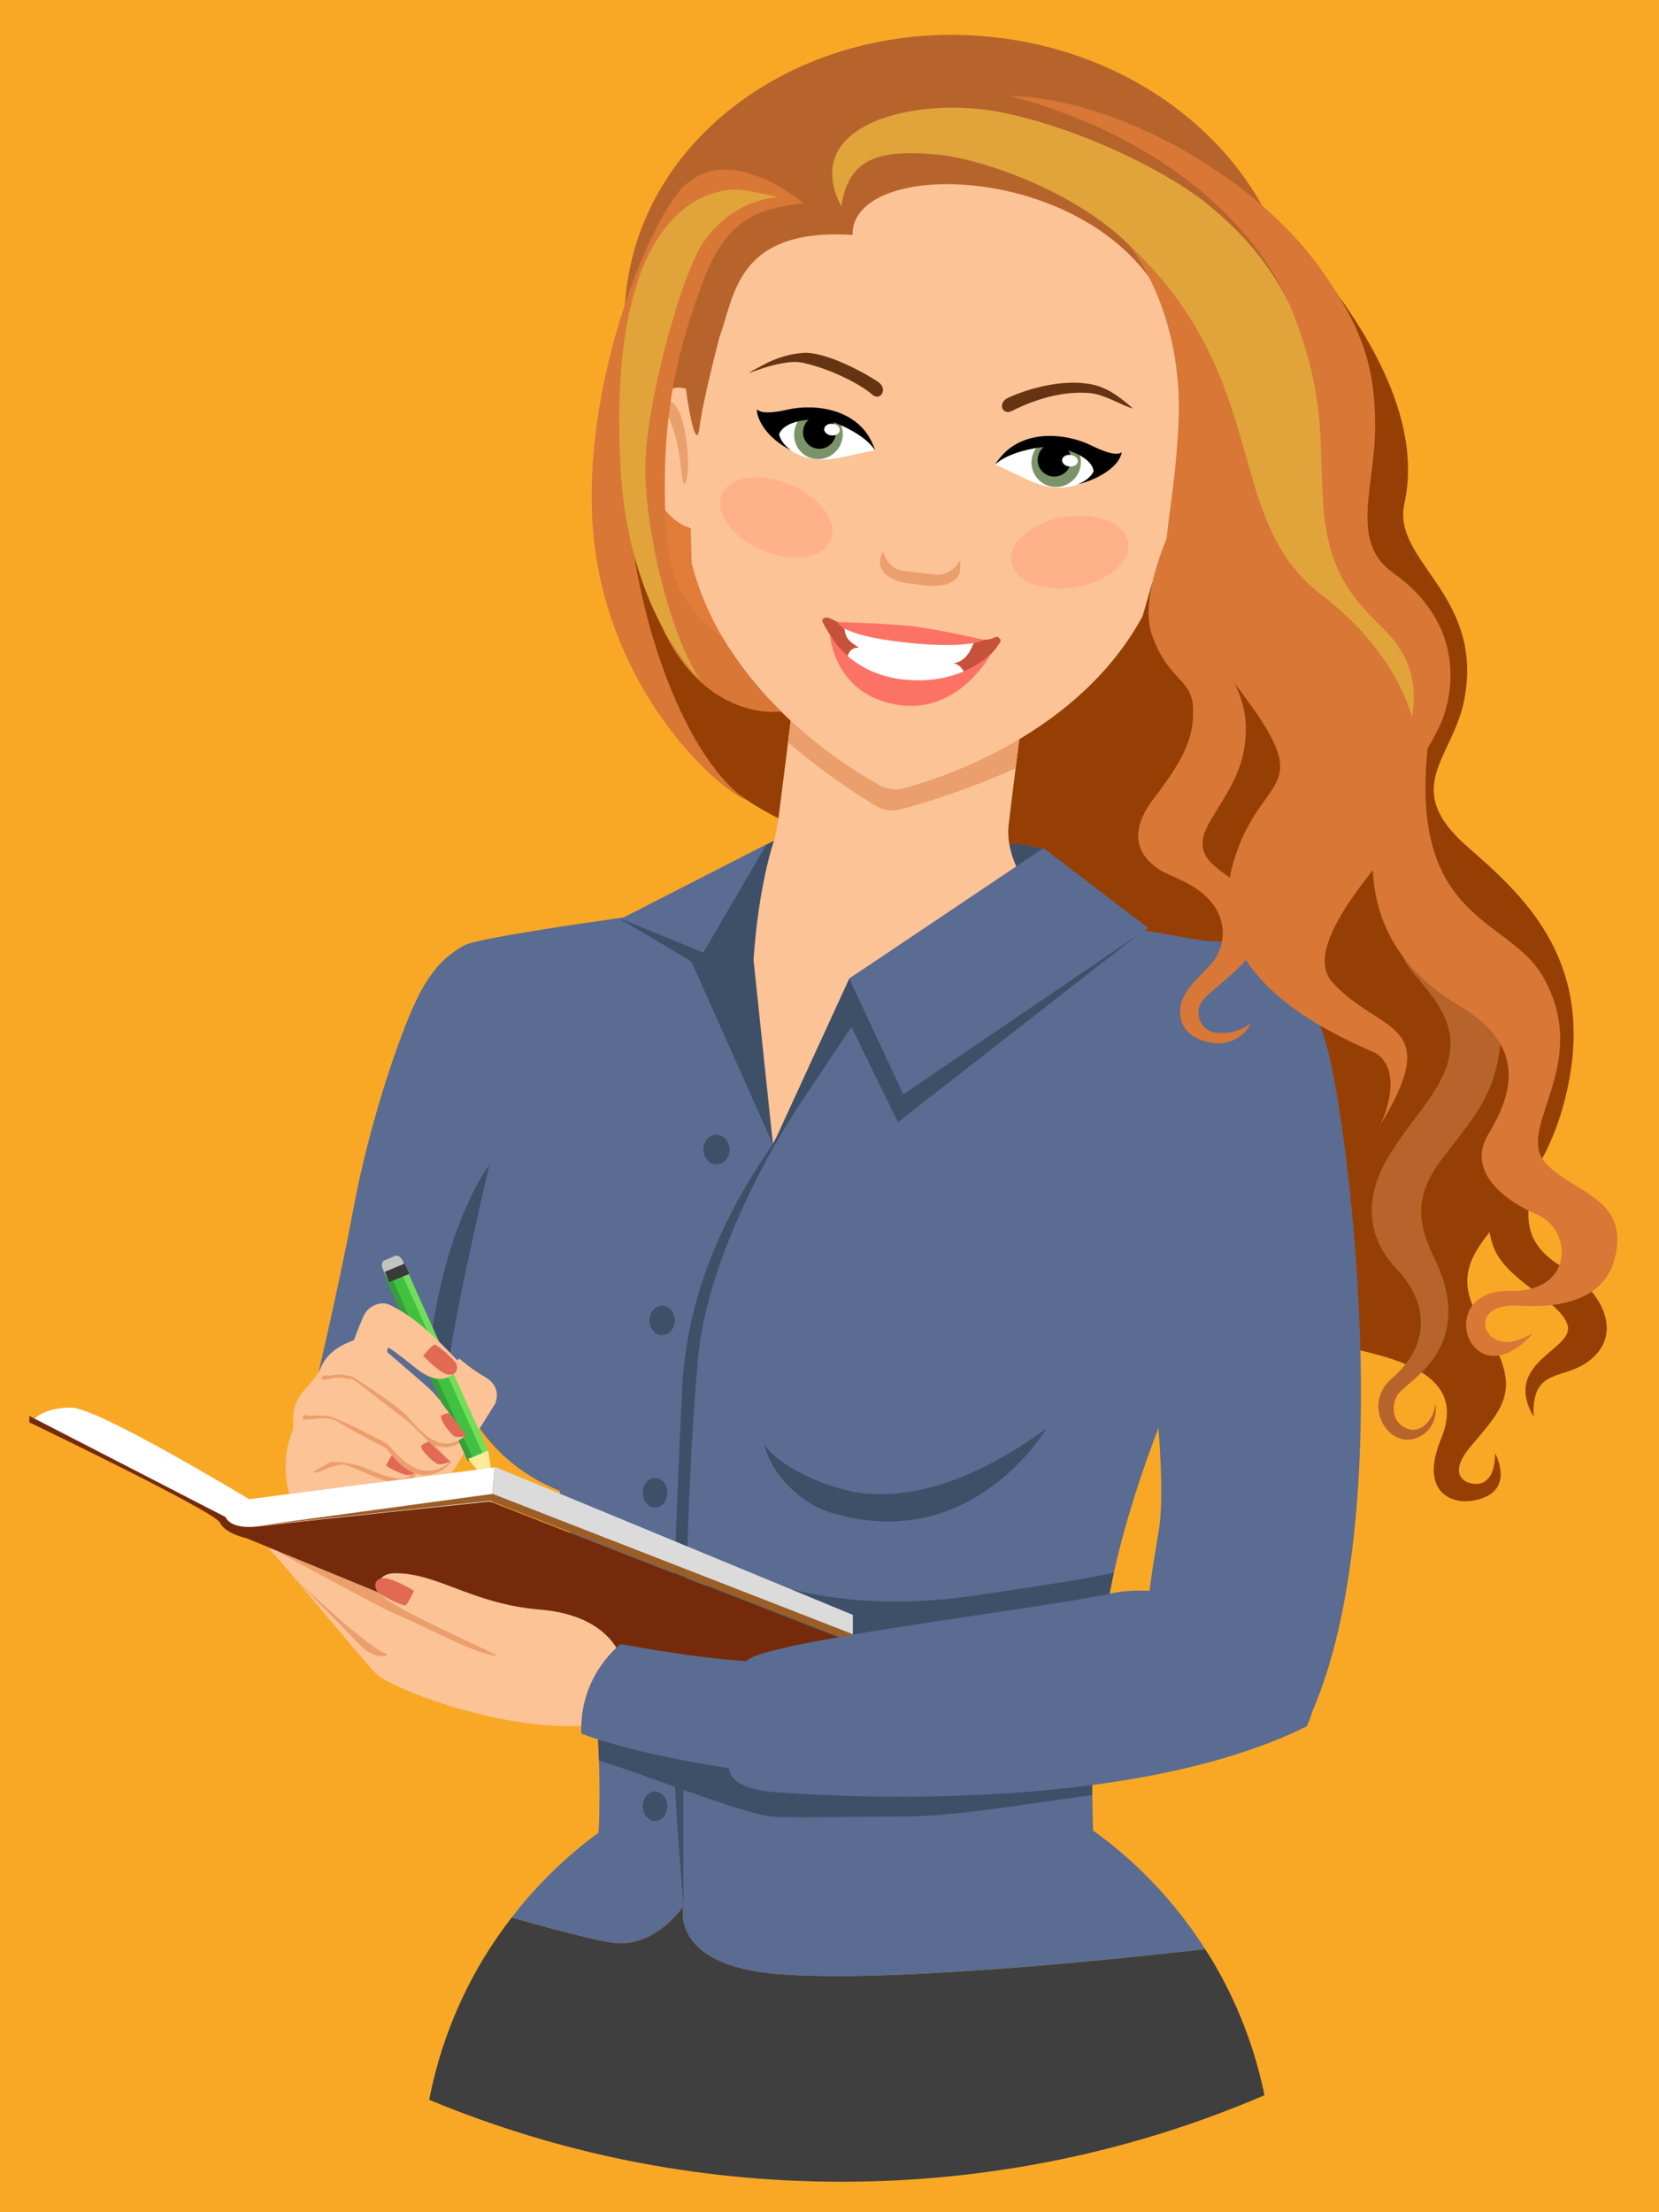 <?xml version="1.0" encoding="UTF-8" standalone="no"?>
<!-- Created with Inkscape (http://www.inkscape.org/) -->

<svg
   xmlns:dc="http://purl.org/dc/elements/1.1/"
   xmlns:cc="http://creativecommons.org/ns#"
   xmlns:rdf="http://www.w3.org/1999/02/22-rdf-syntax-ns#"
   xmlns:svg="http://www.w3.org/2000/svg"
   xmlns="http://www.w3.org/2000/svg"
   xmlns:sodipodi="http://sodipodi.sourceforge.net/DTD/sodipodi-0.dtd"
   xmlns:inkscape="http://www.inkscape.org/namespaces/inkscape"
   width="564"
   height="752"
   viewBox="0 0 564 752"
   id="svg4725"
   version="1.1"
   inkscape:version="0.91 r13725"
   sodipodi:docname="1.svg">
  <defs
     id="defs4727" />
  <sodipodi:namedview
     id="base"
     pagecolor="#ffffff"
     bordercolor="#666666"
     borderopacity="1.0"
     inkscape:pageopacity="0.0"
     inkscape:pageshadow="2"
     inkscape:zoom="0.7"
     inkscape:cx="249.97382"
     inkscape:cy="475.47217"
     inkscape:document-units="px"
     inkscape:current-layer="layer1"
     showgrid="false"
     units="px"
     inkscape:window-width="1920"
     inkscape:window-height="1018"
     inkscape:window-x="-8"
     inkscape:window-y="-8"
     inkscape:window-maximized="1" />
  <g
     inkscape:label="Capa 1"
     inkscape:groupmode="layer"
     id="layer1"
     transform="translate(0,-300.362)">
    <rect
       style="fill:#f9a825;fill-opacity:1"
       id="rect5531"
       width="564"
       height="752"
       x="0"
       y="300.362" />
    <g
       id="g5614"
       transform="matrix(1.394,0,0,1.356,-107.305,-231.709)">
      <path
         style="fill:#963f04"
         inkscape:connector-curvature="0"
         d="m 457.731,709.816 c -10.883,-6.722 -8.586,-15.367 -5.216,-25.873 2.941,-5.444 5.544,-12.083 7.114,-20.596 5.736,-31.119 -11.711,-46.976 -24.669,-58.6 -16.699,-14.967 -3.587,-22.174 -0.855,-37.076 4.82,-26.313 -17.746,-34.54 -14.629,-49.061 5.675,-26.415 -16.727,-57.696 -44.249,-84.366 l -0.008,0.012 c -12.844,-17.452 -32.714,-25.109 -55.519,-27.885 -44.955,-5.466 -73.448,25.409 -90.171,69.271 -21.345,55.986 4.718,122.198 62.066,129.484 9.349,1.193 76.583,95.193 80.517,111.87 3.93,16.679 68.048,6.833 56.306,36.094 -5.296,13.196 2.429,16.225 7.212,15.557 11.607,-1.613 5.947,-11.981 5.947,-11.981 0,0 0.448,8.689 -5.636,7.622 -2.695,-0.471 -5.325,-3.172 -0.36,-9.231 8.435,-10.312 12.965,-14.314 2.943,-30.67 -6.366,-10.399 -3.675,-16.089 1.705,-23.119 0.196,1.089 0.47,2.199 0.842,3.324 2.908,8.823 16.228,13.649 18.181,19.892 1.953,6.231 -16.155,9.227 -8.251,23.026 -0.523,-11.421 6.03,-9.505 11.754,-12.801 10.02,-5.767 7.128,-17.387 -5.024,-24.894 z"
         id="path99" />
      <polygon
         transform="matrix(2.045,0,0,2.028,-1212.298,-255.467)"
         style="fill:#e27d39"
         points="718.926,399.623 713.844,399.125 710.029,391.816 708.52,380.33 713.844,383.773 "
         id="polygon101" />
      <path
         style="fill:#3e5068"
         inkscape:connector-curvature="0"
         d="m 331.367,605.128 c 0,0 -6.294,-1.584 -9.077,-1.114 -2.783,0.464 2.317,6.805 2.317,6.805 0,0 6.268,-3.466 6.76,-5.691 z"
         id="path103" />
      <path
         style="fill:#fcc397"
         inkscape:connector-curvature="0"
         d="m 340.749,624.472 c -12.58,-4.298 -18.651,-17.042 -17.813,-25.005 0.327,-3.101 2.979,-24.739 2.979,-24.739 -15.911,7.643 -28.988,13.375 -28.988,13.375 0,0 -12.394,-7.223 -27.115,-15.03 0,0 -2.691,22.22 -2.947,24.137 -3.108,23.376 -17.093,24.115 -33.544,27.291 l 19.287,82.792 88.141,-82.82 z"
         id="path105" />
      <path
         style="fill:#ea9f6c"
         inkscape:connector-curvature="0"
         d="m 270.89,564.343 -1.746,14.107 c 9.194,8.097 17.222,13.383 21.363,15.898 1.902,1.156 4.073,1.481 6.014,0.955 5.045,-1.371 15.827,-4.627 28.134,-10.332 l 1.718,-13.882 -55.482,-6.746 z"
         id="path107" />
      <path
         style="fill:#fcc397"
         inkscape:connector-curvature="0"
         d="m 372.12,505.592 c -1.714,-0.815 -3.687,-0.836 -5.715,-0.211 4.325,-18.616 7.793,-37.483 5.456,-42.337 -11.071,-22.985 -32.882,-38.418 -56.474,-42.183 -0.004,0 -0.004,0 -0.004,0 -0.004,0 -0.004,0 -0.004,0 -23.813,-2 -48.738,7.752 -65.076,27.403 -3.415,4.103 -4.652,22.914 -5.008,41.822 -1.337,-0.527 -2.707,-0.698 -4.049,-0.428 -5.824,1.189 -8.91,10.038 -6.893,19.76 1.662,7.994 6.255,14.083 11.071,15.34 0.117,5.379 0.235,8.758 0.235,8.758 7.773,31.693 36.329,50.292 45.711,55.625 1.894,1.073 4.122,1.387 6.026,0.856 10.069,-2.793 42.799,-13.924 58.212,-43.106 0,0 0.935,-3.241 2.356,-8.418 5.229,1.006 12.034,-3.969 15.969,-12.044 4.356,-8.943 3.544,-18.265 -1.812,-20.837 z"
         id="path109" />
      <path
         style="fill:#663412"
         inkscape:connector-curvature="0"
         d="m 322.664,492.195 c 1.241,-0.653 10.94,-5.075 19.958,-3.562 3.818,0.641 6.709,2.59 10.664,6.148 -2.687,-0.702 -6.726,-3.43 -10.304,-3.823 -8.284,-0.903 -16.467,2.984 -19.175,4.422 -2.409,1.264 -3.548,-1.921 -1.143,-3.184 z"
         id="path111" />
      <path
         style="fill:#663412"
         inkscape:connector-curvature="0"
         d="m 291.496,488.421 c -1.09,-0.994 -11.834,-7.657 -18.216,-7.59 -3.155,0.154 -6.617,1.047 -10.3,3.093 -9.402,5.229 3.511,-2.069 9.842,-0.594 7.848,1.83 14.617,5.923 16.811,7.919 1.943,1.775 3.808,-1.057 1.863,-2.827 z"
         id="path113" />
      <path
         style="fill:#ffffff"
         inkscape:connector-curvature="0"
         d="m 290.353,505.256 c -7.345,1.475 -10.245,2.598 -14.087,2.286 -5.603,-0.452 -9.781,-4.144 -9.353,-7.602 0.427,-3.458 5.3,-5.716 10.879,-5.038 5.58,0.682 12.093,7.661 12.562,10.355 z"
         id="path115" />
      <path
         style="fill:#7b9368"
         inkscape:connector-curvature="0"
         d="m 282.458,502.004 c -0.419,3.399 -3.395,5.835 -6.642,5.44 -3.255,-0.391 -5.548,-3.475 -5.129,-6.87 0.419,-3.404 3.394,-5.848 6.65,-5.448 3.247,0.393 5.54,3.475 5.12,6.878 z"
         id="path117" />
      <path
         inkscape:connector-curvature="0"
         d="m 280.836,501.181 c -0.288,2.306 -2.3,3.953 -4.509,3.683 -2.2,-0.266 -3.759,-2.349 -3.474,-4.651 0.284,-2.318 2.305,-3.961 4.509,-3.696 2.204,0.27 3.756,2.349 3.474,4.663 z"
         id="path119" />
      <ellipse
         style="fill:#ffffff"
         transform="matrix(0.993,0.12,-0.122,0.992,0,0)"
         cx="338.756"
         cy="463.136"
         rx="1.91"
         ry="1.469"
         id="ellipse121" />
      <path
         inkscape:connector-curvature="0"
         d="m 289.787,503.663 c -3.579,-8.663 -13.828,-10.233 -20.829,-8.578 -6.155,1.458 -7.157,0.17 -7.362,-0.142 -0.192,2.27 2.241,7.237 8.292,10.316 -1.546,-1.122 -2.589,-2.523 -2.9,-3.978 1.069,-3.6 9.261,-4.846 14.402,-2.598 7.4,3.237 8.967,6.612 8.967,6.612 -0.051,-0.544 -0.356,-1.114 -0.571,-1.633 z"
         id="path123" />
      <path
         style="fill:#ffffff"
         inkscape:connector-curvature="0"
         d="m 319.697,508.826 c 6.873,3.201 9.454,4.992 13.308,5.618 5.628,0.911 10.644,-1.663 11.071,-5.117 0.427,-3.458 -3.814,-6.825 -9.478,-7.511 -5.656,-0.692 -13.787,4.507 -14.901,7.01 z"
         id="path125" />
      <ellipse
         style="fill:#7b9368"
         transform="matrix(-0.993,-0.121,0.122,-0.992,0,0)"
         cx="-393.962"
         cy="-464.306"
         rx="6.015"
         ry="6.203"
         id="ellipse127" />
      <path
         inkscape:connector-curvature="0"
         d="m 330.069,507.166 c -0.288,2.302 1.298,4.393 3.532,4.663 2.237,0.274 4.278,-1.375 4.56,-3.677 0.288,-2.31 -1.294,-4.401 -3.532,-4.671 -2.231,-0.27 -4.274,1.375 -4.56,3.685 z"
         id="path129" />
      <ellipse
         style="fill:#ffffff"
         transform="matrix(-0.993,-0.122,0.123,-0.992,0,0)"
         cx="-397.661"
         cy="-463.069"
         rx="1.94"
         ry="1.467"
         id="ellipse131" />
      <path
         inkscape:connector-curvature="0"
         d="m 350.538,505.755 c -0.28,0.258 -1.577,1.264 -7.282,-1.633 -6.49,-3.296 -16.962,-4.247 -22.614,3.296 -0.335,0.444 -0.775,0.927 -0.963,1.438 0,0 2.372,-2.892 10.447,-4.247 5.611,-0.943 13.363,2.239 13.547,5.99 -0.658,1.335 -2.029,2.452 -3.83,3.166 4.045,-0.919 10.034,-3.988 10.695,-8.01 z"
         id="path133" />
      <path
         style="fill:#b7642c"
         inkscape:connector-curvature="0"
         d="m 392.581,484.299 c 4.957,-40.092 -27.471,-77.034 -72.426,-82.5 -44.947,-5.462 -85.407,22.612 -90.361,62.708 -1.669,13.488 -0.491,26.415 3.963,37.907 0.288,-6.651 3.114,-11.862 7.488,-12.756 0.986,-0.199 1.986,-0.15 2.979,0.087 1.135,8.691 2.712,14.793 3.294,10.091 0.687,-5.549 3.076,-15.62 4.936,-23.017 3.666,-9.908 3.902,-27.407 32.446,-25.541 -0.38,-23.646 84.439,-16.801 80.466,41.465 -0.068,7.253 -0.288,16.044 -0.902,21.003 -0.575,4.651 2.258,-0.728 5.321,-8.754 0.814,0.071 1.605,0.245 2.337,0.598 4.21,2.016 5.595,8.213 3.889,15.117 8.903,-10.119 14.858,-22.555 16.568,-36.408 z"
         id="path135" />
      <path
         style="fill:#ea9f6c"
         inkscape:connector-curvature="0"
         d="m 304.966,536.425 -7.621,-0.923 c -2.532,-0.308 -4.458,-2.314 -5.02,-4.876 -0.348,0.702 -0.599,1.481 -0.703,2.31 -0.448,3.621 3.863,5.328 7.149,5.728 l 4.043,0.491 c 3.282,0.396 7.881,-0.221 8.327,-3.85 0.104,-0.828 0.047,-1.641 -0.121,-2.406 -1.164,2.349 -3.523,3.836 -6.053,3.525 z"
         id="path137" />
      <path
         style="fill:#ea9f6c"
         inkscape:connector-curvature="0"
         d="m 236.566,496.029 c 0.037,-0.761 1.937,-3.957 3.718,-3.154 2.724,1.231 3.834,6.921 4.354,12.535 0.515,5.618 -0.536,9.535 -0.986,7.988 -0.642,-2.178 -0.632,-8.91 -3.223,-15.553 -1.726,-4.414 -4.145,4.156 -3.863,-1.815 z"
         id="path139" />
      <path
         style="fill:#ea9f6c"
         inkscape:connector-curvature="0"
         d="m 375.156,512.878 c 0.155,-0.74 -0.914,-4.306 -2.84,-3.949 -2.943,0.544 -5.409,5.795 -7.278,11.123 -1.865,5.324 -1.806,9.377 -0.986,7.983 1.153,-1.961 2.775,-8.495 6.914,-14.318 2.748,-3.866 3.012,5.02 4.19,-0.84 z"
         id="path141" />
      <path
         style="fill:#ffb18a"
         inkscape:connector-curvature="0"
         d="m 279.474,528.044 c -2.061,4.493 -9.633,5.47 -16.911,2.187 -7.27,-3.288 -11.498,-9.592 -9.433,-14.083 2.065,-4.491 9.629,-5.47 16.907,-2.182 7.268,3.29 11.496,9.59 9.437,14.079 z"
         id="path143" />
      <path
         style="fill:#ffb18a"
         inkscape:connector-curvature="0"
         d="m 323.629,533.415 c 0.902,4.854 8.016,7.618 15.868,6.168 7.856,-1.446 13.496,-6.551 12.584,-11.405 -0.906,-4.85 -8.016,-7.614 -15.868,-6.164 -7.863,1.446 -13.494,6.549 -12.584,11.401 z"
         id="path145" />
      <path
         style="fill:#c6523c"
         inkscape:connector-curvature="0"
         d="m 280.677,548.033 c -2.149,-1.221 -2.564,-0.852 -2.883,-0.566 -0.427,0.404 -0.558,0.349 0.667,2.489 0.595,1.026 2.64,4.531 2.64,4.531 0,0 4.885,12.645 16.891,13.572 12.006,0.915 18.116,-8.073 19.275,-9.925 0.667,-1.055 2.174,-2.643 2.599,-3.221 1.417,-1.925 1.237,-2.004 0.982,-2.345 -0.699,-0.959 -0.851,-0.499 -2.425,0.063 -0.607,0.211 -10.089,0.728 -19.649,-0.682 -9.546,-1.41 -16.402,-2.965 -18.095,-3.917 z"
         id="path147" />
      <path
         style="fill:#ffffff"
         inkscape:connector-curvature="0"
         d="m 309.52,558.674 c 2.947,-0.531 4.133,-2.917 5.243,-5.959 -3.687,0.107 -10.429,0 -17.257,-1.122 -5.401,-0.884 -10.944,-1.72 -14.725,-2.825 0.319,3.649 0.896,4.12 3.699,5.982 -2.376,-0.158 -3.096,2.004 -3.104,4.639 3.196,3.586 9.143,7.261 14.175,7.722 7.513,0.673 12.378,-0.939 15.304,-4.124 -0.415,-1.71 -1.323,-3.992 -3.335,-4.312 z"
         id="path149" />
      <path
         style="fill:#fc7365"
         inkscape:connector-curvature="0"
         d="m 281.21,548.311 c 0,0 0.368,3.288 16.316,5.107 15.815,1.807 19.447,-0.623 19.447,-0.623 0,0 -11.754,-2.832 -18.253,-3.509 -5.996,-0.627 -17.51,-0.976 -17.51,-0.976 z"
         id="path151" />
      <path
         style="fill:#5a6c92"
         inkscape:connector-curvature="0"
         d="m 347.031,795.081 c 0.16,-1.022 0.356,-2.079 0.544,-3.134 0.311,-1.728 0.658,-3.491 1.043,-5.296 4.949,-23.101 15.895,-52.187 28.017,-73.912 0.814,-1.251 10.184,-83.36 0.554,-83.36 l -29.035,-5.13 c -0.192,0.124 -0.372,0.245 -0.562,0.373 l -14.007,-3.059 c -18.956,4.763 -36.812,5.205 -45.542,20.295 -3.118,5.391 -22.553,37.23 -22.553,37.23 0,0 -12.034,-57.237 -19.007,-59.17 0,0 -52.098,6.988 -56.322,9.468 -4.229,2.485 -7.824,5.594 -11.662,13.75 -3.838,8.156 -11.386,30.179 -15.465,52.919 -4.082,22.744 -12.237,57.241 -12.237,57.241 l 35.17,7.892 3.855,-18.34 c 4.421,10.525 12.94,18.93 23.6,23.22 2.585,9.278 4.644,18.973 6.084,29.011 0.487,3.391 0.914,6.754 1.315,10.105 0.319,2.663 0.603,5.308 0.867,7.943 0.507,5.166 0.896,10.269 1.147,15.3 0.092,1.775 0.164,3.537 0.219,5.296 0.192,6.156 0.188,12.202 -0.092,18.076 -8.067,6.053 -15.165,13.235 -21.203,21.285 8.846,2.578 21.085,5.982 25.31,6.385 10.04,0.959 16.619,-9.31 16.619,-9.31 0,0 -3.759,14.935 23.22,17.115 27.111,2.187 81.66,-3.641 103.991,-6.268 -7.2,-11.604 -16.494,-21.746 -27.342,-29.731 -0.096,-2.111 -0.155,-6.734 -0.192,-8.89 -0.033,-1.659 -0.025,-0.848 -0.02,-2.531 0.037,-14.298 1.274,-29.364 3.691,-44.775 z"
         id="path153" />
      <path
         style="fill:#fc7365"
         inkscape:connector-curvature="0"
         d="m 279.378,551.408 c 0,0 0.808,15.253 16.77,17.711 14.889,2.29 22.565,-12.989 22.565,-12.989 0,0 -6.801,7.906 -20.688,6.671 -13.895,-1.239 -18.647,-11.393 -18.647,-11.393 z"
         id="path155" />
      <path
         style="fill:#3e5068"
         inkscape:connector-curvature="0"
         d="m 196.348,684.255 c 0,0 -8.695,38.189 -9.997,50.582 -0.36,3.416 -4.621,-3.823 -4.621,-3.823 0,0 2.337,-28.035 14.619,-46.759 z"
         id="path157" />
      <path
         style="fill:#3e5068"
         inkscape:connector-curvature="0"
         d="m 286.071,766.53 c -6.709,-1.03 -18.752,-6.059 -22.702,-11.969 2.435,9.338 10.656,15.225 15.868,16.894 34.792,11.123 52.915,-20.977 52.915,-20.977 -10.396,7.939 -28.436,18.77 -46.081,16.052 z"
         id="path159" />
      <path
         style="fill:#3e5068"
         inkscape:connector-curvature="0"
         d="m 270.734,671.225 c 0,0 -21.874,34.049 -23.659,63.493 -4.206,46.862 -3.395,135.447 -3.395,135.447 0,0 -2.54,-28.547 -2.779,-50.071 -0.188,-17.111 0.939,-46.501 2.409,-79.046 1.069,-23.679 9.905,-43.684 22.179,-61.959 1.323,-2.74 5.245,-7.864 5.245,-7.864 z"
         id="path161" />
      <path
         style="fill:#3e5068"
         inkscape:connector-curvature="0"
         d="m 259.068,808.792 c 2.983,-4.781 71.528,-13.042 88.505,-16.845 0.311,-1.728 0.658,-3.491 1.043,-5.296 -0.532,0.091 -1.055,0.191 -1.554,0.304 -5.388,1.276 -18.009,3.209 -31.377,5.266 -39.755,6.113 -55.68,-6.984 -60.784,-4.207 -11.952,-0.876 -8.386,20.084 4.167,20.778 z"
         id="path163" />
      <polygon
         transform="matrix(2.045,0,0,2.028,-1212.298,-255.467)"
         style="fill:#3e5068"
         points="754.719,424.755 766.184,434.996 737.537,458.171 731.982,446.396 722.674,460.865 731.73,440.416 "
         id="polygon165" />
      <polygon
         transform="matrix(2.045,0,0,2.028,-1212.298,-255.467)"
         style="fill:#5a6c92"
         points="754.891,424.289 767.377,434.156 738.176,454.722 731.73,440.416 "
         id="polygon167" />
      <path
         style="fill:#3e5068"
         inkscape:connector-curvature="0"
         d="m 265.731,603.134 c 0,0 -3.779,11.03 -4.981,29.934 l 4.736,46.248 -19.897,-45.911 -17.169,-10.507 37.311,-19.764 z"
         id="path169" />
      <path
         style="fill:#3f3f3f"
         inkscape:connector-curvature="0"
         d="m 385.356,917.624 c -31.524,13.937 -66.438,21.693 -103.175,21.693 -35.718,0 -69.706,-7.34 -100.531,-20.549 2.241,-11.933 6.37,-23.155 12.038,-33.333 2.413,-4.31 5.12,-8.426 8.063,-12.348 8.846,2.578 21.085,5.982 25.31,6.385 10.04,0.959 16.619,-9.31 16.619,-9.31 0,0 -3.759,14.935 23.22,17.115 27.111,2.187 81.66,-3.641 103.991,-6.268 0.75,1.209 1.497,2.416 2.204,3.653 5.707,10.06 9.91,21.157 12.261,32.962 z"
         id="path171" />
      <polygon
         transform="matrix(2.045,0,0,2.028,-1212.298,-255.467)"
         style="fill:#5a6c92"
         points="714.324,437.207 721.865,423.816 704.5,433.031 "
         id="polygon173" />
      <polygon
         transform="matrix(2.045,0,0,2.028,-1212.298,-255.467)"
         style="fill:#ea9f6c"
         points="694.619,523.846 689.125,525.742 669.152,515.986 663.229,510.955 663.506,510.393 "
         id="polygon175" />
      <path
         style="fill:#fcc397"
         inkscape:connector-curvature="0"
         d="m 195.29,737.594 c -3.771,-2.245 -6.294,-4.639 -6.294,-4.639 0,0 -4.736,3.558 -1.266,9.397 -0.791,1.057 -2.016,2.777 -3.603,5.296 -2.849,4.523 -15.688,-19.107 -15.688,-19.107 l -4.262,-0.641 c -1.413,0.88 -6.826,2.008 -9.018,7.464 -0.243,0.815 -1.086,1.886 -1.734,2.84 -0.648,0.953 -4.206,4.136 -4.736,7.507 -0.536,3.375 0.121,4.6 -0.444,5.59 -0.452,0.793 -2.924,8.042 -0.73,15.478 0.935,5.911 14.737,14.401 26.101,5.791 2.804,-0.225 6.709,-0.095 11.183,-7.052 0.004,-0.004 12.965,-21.291 12.965,-21.291 0.38,-1.055 1.298,-4.389 -2.474,-6.633 z"
         id="path177" />
      <path
         style="fill:#ea9f6c"
         inkscape:connector-curvature="0"
         d="m 178.479,760.662 c 0,0 -7.636,-5.61 -9.541,-6.691 -1.902,-1.081 -7.936,-4.243 -11.805,-4.842 -3.877,-0.594 -4.321,7.162 -1.906,9.024 1.274,0.982 1.294,0.519 2.636,0.619 -2.787,1.529 -5.666,3.051 -3.801,2.7 2.292,-0.436 2.54,-1.428 6.713,-2.026 1.386,0.46 3.255,1.197 5.879,2.426 11.188,5.203 11.905,0.207 11.826,-1.209 z"
         id="path179" />
      <path
         style="fill:#fcc397"
         inkscape:connector-curvature="0"
         d="m 177.633,759.494 c 0.088,1.416 0.663,6.363 -10.597,1.324 -7.785,-3.495 -12.145,-0.817 -14.566,-2.671 -2.417,-1.862 1.166,-10.669 5.041,-10.071 3.875,0.602 9.914,3.767 11.813,4.842 1.906,1.081 8.308,6.576 8.308,6.576 z"
         id="path181" />
      <path
         style="fill:#e26954"
         inkscape:connector-curvature="0"
         d="m 171.142,759.855 c 0,0 0.867,-2.162 1.53,-2.734 1.245,0.17 4.133,1.799 4.756,2.286 0.918,0.72 1.194,2.734 -0.902,2.75 -1.642,0.012 -5.384,-2.302 -5.384,-2.302 z"
         id="path183" />
      <path
         style="fill:#ea9f6c"
         inkscape:connector-curvature="0"
         d="m 177.7,749.265 c 0,0 -15.169,-2.036 -20.134,-1.83 -2.619,-0.357 -5.172,-0.091 -5.172,-0.091 -0.914,-0.535 -1.697,-0.02 -1.593,0.515 0.108,0.531 -0.072,0.467 1.977,0.316 2.061,-0.158 2.783,-0.507 4.732,-0.099 0.395,0.083 0.883,0.241 1.409,0.428 3.814,2.523 11.247,6.31 12.181,6.929 0.963,0.645 7.22,12.21 16.024,3.562 l -9.425,-9.73 z"
         id="path185" />
      <path
         style="fill:#ea9f6c"
         inkscape:connector-curvature="0"
         d="m 182.465,741.275 c -1.826,-1.842 -16.93,-4.588 -21.015,-4.203 -0.98,-0.174 -2.157,-0.183 -3.658,0.128 -0.926,0.187 -2.041,-0.436 -2.3,0.558 -0.264,0.99 2.221,0.203 2.757,0.103 0.54,-0.112 1.986,-0.195 3.012,0.079 1.562,0.408 10.237,6.846 13.979,10.269 1.797,1.645 8.582,11.987 16.243,3.933 -0.002,-0.002 -7.186,-9.022 -9.016,-10.868 z"
         id="path187" />
      <g
         transform="matrix(2.045,0,0,2.028,-1212.298,-255.467)"
         id="g189">
        <path
           style="fill:#c2c4c2"
           inkscape:connector-curvature="0"
           d="m 676.111,476.341 c -0.205,-0.469 -0.131,-0.957 0.162,-1.082 l 1.309,-0.57 c 0.295,-0.125 0.699,0.152 0.902,0.623 l 0.848,1.951 c 0.203,0.471 0.133,0.953 -0.162,1.082 l -1.311,0.568 c -0.293,0.127 -0.697,-0.152 -0.9,-0.621 l -0.848,-1.951 z"
           id="path191" />
        <rect
           style="fill:#369e3b"
           x="669.561"
           y="487.532"
           transform="matrix(-0.398,-0.917,0.917,-0.398,505.665,1308.125)"
           width="24.792"
           height="1.298"
           id="rect193" />
        <polygon
           style="fill:#72dd5b"
           points="678.795,476.033 688.666,498.773 687.488,499.289 677.617,476.542 "
           id="polygon195" />
        <rect
           style="fill:#40c140"
           x="670.175"
           y="487.227"
           transform="matrix(-0.398,-0.917,0.917,-0.398,506.827,1308.267)"
           width="24.79"
           height="1.299"
           id="rect197" />
        <polygon
           style="fill:#fcea9d"
           points="689.482,503.9 688.664,498.761 686.287,499.794 "
           id="polygon199" />
        <polygon
           style="fill:#515151"
           points="689.209,502.17 688.404,502.52 689.482,503.9 "
           id="polygon201" />
        <rect
           style="fill:#3a3a3a"
           x="676.572"
           y="476.442"
           transform="matrix(-0.918,0.397,-0.397,-0.918,1489.498,645.69)"
           width="2.586"
           height="1.386"
           id="rect203" />
      </g>
      <path
         style="fill:#fcc397"
         inkscape:connector-curvature="0"
         d="m 182.017,740.843 c -1.63,-1.649 -8.715,-7.789 -10.609,-9.501 0.125,-0.432 -0.139,-1.418 0.636,-0.919 2.061,1.335 5.58,4.326 6.609,5.146 5.18,4.14 8.251,2.576 11.071,-0.777 -10.592,-12.024 -15.437,-14.068 -17.516,-15.208 -2.082,-1.138 -5.347,-0.134 -6.638,2.864 -1.294,3.006 -2.296,6.01 -2.421,6.367 -0.088,0.245 1.45,0.13 3.419,0.325 -0.636,0.134 -1.294,0.452 -1.945,1.093 -2.002,1.974 -4.17,4.817 -3.842,6.489 0.131,0.673 1.609,0.353 2.372,0.89 2.468,1.746 8.846,5.781 12.592,9.203 1.785,1.645 8,11.73 14.817,5.365 0.002,0.002 -6.715,-9.499 -8.546,-11.336 z"
         id="path205" />
      <path
         style="fill:#fcc397"
         inkscape:connector-curvature="0"
         d="m 186.571,759.015 -9.429,-9.726 c 0,0 -12.37,-9.892 -13.333,-10.533 -0.963,-0.641 -1.885,-1.663 -4.118,0.894 -1.81,2.075 -5.124,4.984 -3.81,7.004 0.315,0.479 1.617,0.781 2.703,1.217 4.131,1.679 11.934,5.874 12.901,6.517 0.967,0.645 7.257,11.028 15.085,4.627 z"
         id="path207" />
      <path
         style="fill:#e26954"
         inkscape:connector-curvature="0"
         d="m 180.168,732.274 c 0,0 1.797,-2.353 2.799,-2.83 1.47,0.627 4.446,3.586 5.045,4.393 0.879,1.185 0.528,3.74 -2.045,3.055 -2.008,-0.533 -5.799,-4.618 -5.799,-4.618 z"
         id="path209" />
      <path
         style="fill:#e26954"
         inkscape:connector-curvature="0"
         d="m 190.808,752.362 -4.233,-5.736 c 0,0 -1.063,0.033 -1.924,0.598 -0.861,0.566 2.352,4.996 3.327,5.292 0.973,0.294 2.83,-0.154 2.83,-0.154 z"
         id="path211" />
      <path
         style="fill:#e26954"
         inkscape:connector-curvature="0"
         d="m 186.671,758.853 -5.088,-5.012 c 0,0 -1.047,0.203 -1.806,0.89 -0.763,0.694 3.118,4.564 4.127,4.706 1.008,0.142 2.767,-0.584 2.767,-0.584 z"
         id="path213" />
      <path
         style="fill:#ffffff"
         inkscape:connector-curvature="0"
         d="m 85.404,748.013 c 0,0 2.44,-2.785 8.955,-2.769 6.507,0.016 43.358,22.963 43.358,22.963 l 59.86,-7.955 -1.161,14.529 -56.67,2.31 -5.515,-1.043 -2.832,-1.227 -0.464,-1.886 -45.531,-24.443 0,-0.479 z"
         id="path215" />
      <polygon
         transform="matrix(2.045,0,0,2.028,-1212.298,-255.467)"
         style="fill:#dbdbdb"
         points="689.465,500.767 732.156,519.072 732.156,521.764 689.125,504.689 "
         id="polygon217" />
      <path
         style="fill:#752b0b"
         inkscape:connector-curvature="0"
         d="m 84.13,747.336 47.887,25.366 c 0,0 0.93,3.229 8.139,2.306 7.204,-0.919 56.259,-6.227 56.259,-6.227 l 89.04,35.745 -58.819,11.298 -89.505,-37.818 c 0,0 -5.292,-1.152 -6.511,-3.919 -1.219,-2.769 -46.493,-25.141 -46.493,-25.141 l 0,-1.61 z"
         id="path219" />
      <polygon
         transform="matrix(2.045,0,0,2.028,-1212.298,-255.467)"
         style="fill:#9b5e26"
         points="688.896,504.973 661.184,508.064 689.203,504.113 732.439,521.572 732.439,522.596 "
         id="polygon221" />
      <path
         style="fill:#fcc397"
         inkscape:connector-curvature="0"
         d="m 143.929,780.915 c 0,0 25.577,14.352 28.696,15.691 7.953,3.42 19.782,10.229 25.265,10.882 2.364,0.278 -24.426,-11.33 -27.59,-15.034 -1.705,-1.992 -1.417,-5.653 2.943,-5.685 10.543,-0.079 18.756,7.685 35.399,9.115 18.956,1.629 20.412,14.099 20.412,14.099 0,0 9.269,12.182 -5.775,14.567 -18.476,2.931 -45.558,-6.489 -53.909,-11.957 -1.826,-1.197 -22.042,-27.017 -26.915,-32.025 0.436,0.101 0.943,0.221 1.474,0.347 z"
         id="path223" />
      <path
         style="fill:#e26954"
         inkscape:connector-curvature="0"
         d="m 177.921,791.172 c 0,0 -1.19,2.917 -2.086,3.677 -1.685,-0.233 -5.576,-2.46 -6.415,-3.126 -1.237,-0.982 -1.589,-3.704 1.245,-3.708 2.219,-0.002 7.255,3.156 7.255,3.156 z"
         id="path225" />
      <path
         style="fill:#5a6c92"
         inkscape:connector-curvature="0"
         d="m 400.601,654.84 c -5.464,-20.391 -17.097,-27.973 -33.569,-26.352 -31.121,2.955 -25.637,49.207 -24.162,55.791 2.775,12.391 6.106,24.577 12.76,31.8 3.801,26.019 5.468,49.805 4.047,59.282 -0.859,5.736 -1.881,11.263 -2.337,15.811 -3.499,-0.162 -6.646,0.043 -9.114,0.627 -15.807,3.736 -86.133,12.15 -89.157,16.995 -12.554,-0.694 -30.686,-4.268 -30.686,-4.268 0,0 -10.124,7.564 -9.658,22.435 13.484,5.296 36.041,8.695 36.041,8.695 0,0 -0.464,5.071 11.159,5.998 11.623,0.919 85.554,6.002 129.723,-16.492 0.583,-1.247 1.022,-2.464 1.341,-3.649 21.216,-50.341 8.593,-148.1 3.611,-166.673 z"
         id="path227" />
      <path
         style="fill:#3e5068"
         inkscape:connector-curvature="0"
         d="m 296.559,842.787 c -15.124,0 -26.612,-0.815 -30.632,-1.134 -11.623,-0.927 -11.159,-5.998 -11.159,-5.998 0,0 -18.437,-2.777 -31.939,-7.227 0.092,1.775 0.164,3.537 0.219,5.296 10.308,3.201 35.646,13.525 42.092,14.04 5.423,0.432 17.046,0 31.42,0 13.846,0 30.25,-3.17 46.797,-5.375 -0.033,-1.659 -0.025,-0.848 -0.021,-2.531 -16.69,2.268 -33.201,2.929 -46.777,2.929 z"
         id="path229" />
      <path
         style="fill:#ea9f6c"
         inkscape:connector-curvature="0"
         d="m 170.832,806.768 c 1.802,0.637 -2.053,2.128 -5.895,-1.842 -3.818,-3.973 -15.915,-16.713 -15.915,-16.713 0,0 17.332,16.999 21.811,18.555 z"
         id="path231" />
      <path
         style="fill:#3e5068"
         inkscape:connector-curvature="0"
         d="m 254.903,680.568 c 0,2.049 -1.429,3.704 -3.192,3.704 -1.765,0 -3.198,-1.655 -3.198,-3.704 0,-2.053 1.433,-3.704 3.198,-3.704 1.763,0 3.192,1.651 3.192,3.704 z"
         id="path233" />
      <ellipse
         style="fill:#3e5068"
         cx="238.45"
         cy="723.4"
         rx="3.086"
         ry="3.704"
         id="ellipse235" />
      <ellipse
         style="fill:#3e5068"
         cx="236.72"
         cy="766.605"
         rx="2.986"
         ry="3.708"
         id="ellipse237" />
      <ellipse
         style="fill:#3e5068"
         cx="236.72"
         cy="845.192"
         rx="2.986"
         ry="3.708"
         id="ellipse239" />
      <path
         style="fill:#d87736"
         inkscape:connector-curvature="0"
         d="m 272.912,443.313 c -8.556,-2.61 -23.218,-5.566 -30.434,11.862 -7.186,17.332 -13.523,34.208 -12.157,63.436 1.166,24.954 12.093,61.896 28.549,74.338 -7.74,-3.574 -31.058,-25.687 -36.464,-60.775 -5.511,-35.745 10.413,-78.863 19.678,-91.159 11.253,-14.935 30.829,2.298 30.829,2.298 z"
         id="path241" />
      <path
         style="fill:#d87736"
         inkscape:connector-curvature="0"
         d="m 253.046,551.94 c -8.304,-5.586 -12.789,-14.547 -13.416,-23.622 -2.157,-30.991 2.695,-48.376 8.914,-65.71 6.247,-17.427 16.128,-18.048 24.367,-19.293 0,0 -14.858,-8.3 -24.594,6.635 -8.02,12.3 -20.265,52.728 -14.541,83.977 5.72,31.236 23.907,37.869 33.661,36.804 -5.18,-5.241 -10.261,-11.505 -14.39,-18.79 z"
         id="path243" />
      <path
         style="fill:#b7642c"
         inkscape:connector-curvature="0"
         d="m 418.845,631.33 c 1.043,5.142 11.83,12.154 11.875,22.62 0.047,10.466 -9.68,18.409 -15.635,29.287 -5.656,10.34 -4.392,19.863 2.509,27.279 6.901,7.416 9.265,18.156 -1.254,27.486 -7.456,6.612 -0.603,18.214 6.687,14.614 4.233,-2.091 4.396,-6.888 3.977,-8.338 -0.348,4.219 -3.603,7.278 -6.353,6.401 -4.981,-1.592 -4.098,-7.028 -2.636,-8.89 1.462,-1.87 5.448,-4.422 8.364,-8.562 5.02,-7.128 4.857,-15.669 0.883,-24.32 -3.973,-8.651 -6.319,-15.661 1.417,-26.031 7.736,-10.371 12.924,-16.032 14.222,-28.928 0.726,-7.27 -3.818,-11.255 -14.222,-17.955 -7.965,-5.13 -8.783,-11.821 -7.529,-14.31 -0.971,0.931 -3.247,5.006 -2.305,9.647 z"
         id="path245" />
      <path
         style="fill:#e0a43b"
         inkscape:connector-curvature="0"
         d="m 266.88,441.828 c -5.192,0.274 -12.249,2.913 -17.897,10.541 -5.644,7.631 -14.527,41.295 -14.633,57.051 -0.106,15.756 6.167,42.828 13.539,53.564 -7.229,-7.316 -18.04,-24.894 -19.565,-53.053 -3.775,-69.644 24.894,-69.695 27.25,-70.01 2.354,-0.308 11.306,1.907 11.306,1.907 z"
         id="path247" />
      <path
         style="fill:#d87736"
         inkscape:connector-curvature="0"
         d="m 412.887,597.315 c -0.943,6.117 -6.587,30.964 19.974,47.187 17.461,10.665 12.302,23.259 7.002,32.362 -5.296,9.099 4.035,16.527 11.817,19.91 9.071,3.937 9.071,19.602 -6.27,19.214 -19.502,-0.499 -9.781,28.131 5.431,10.62 -3.188,1.746 -7.198,3.533 -10.169,0.811 -2.967,-2.718 -2.004,-8.334 6.826,-7.73 8.826,0.611 20.913,-0.836 23.42,-12.399 3.135,-14.46 -9.638,-15.62 -16.727,-23.036 -8.368,-8.748 11.39,-24.51 -0.838,-46.909 -8.196,-15.01 -32.622,-13.746 -28.209,-57.404 4.413,-43.652 -12.257,17.373 -12.257,17.373 z"
         id="path249" />
      <path
         style="fill:#e0a43b"
         inkscape:connector-curvature="0"
         d="m 282.141,444.126 c 1.822,-12.241 9.227,-14.227 23.093,-13.026 13.858,1.201 49.525,14.626 56.398,37.662 6.869,23.04 19.925,49.404 28.221,63.413 8.288,14.004 20.621,22.474 24.308,37.183 3.695,14.709 -1.618,24.028 -1.274,27.956 0.344,3.919 12.86,-18.472 12.233,-27.956 -0.628,-9.488 -7.433,-15.498 -15.529,-30.096 -8.096,-14.602 -4.836,-8.732 -9.566,-41.826 -4.73,-33.102 -20.764,-47.229 -28.649,-53.933 -7.887,-6.708 -28.581,-18.35 -49.92,-22.898 -20.064,-4.276 -49.91,2.361 -39.315,23.52 z"
         id="path251" />
      <path
         style="fill:#d87736"
         inkscape:connector-curvature="0"
         d="m 352.182,453.649 c 35.417,34.033 22.67,68.734 47.016,87.796 21.942,17.182 32.407,44.144 15.308,65.612 -7.744,9.722 -18.823,24.324 -12.668,31.471 11.427,13.255 28.042,9.257 11.083,36.98 1.147,-1.339 6.805,-14.527 -0.523,-19.17 -23.034,-10.121 -41.701,-24.772 -34.311,-48.862 7.388,-24.086 23.224,-14.539 -5.276,-50.558 -17.86,-22.569 -10.196,-23.346 -8.447,-57.866 1.474,-29.07 -12.181,-45.404 -12.181,-45.404 z"
         id="path253" />
      <path
         style="fill:#d87736"
         inkscape:connector-curvature="0"
         d="m 364.848,522.318 c 1.407,-6.322 -10.736,17.399 -7.053,28.863 3.683,11.46 9.813,11.33 10.12,18.393 0.307,7.067 -1.53,12.233 -9.505,22.886 -7.975,10.649 -1.538,15.973 1.227,17.876 2.761,1.903 8.895,3.272 12.885,8.367 3.985,5.095 3.063,11.484 0,15.133 -3.071,3.657 -8.56,7.535 -7.652,13.505 0.902,5.965 8.071,6.866 10.308,6.551 4.182,-0.586 6.47,-3.736 6.85,-5.008 0,0 -2.795,2.631 -7.705,2.464 -4.908,-0.162 -6.098,-5.249 -4.257,-7.884 1.84,-2.631 10.492,-8.679 11.963,-12.365 3.223,-8.063 -0.791,-15.521 -5.762,-19.17 -4.973,-3.653 -8.347,-6.521 -4.049,-13.908 4.294,-7.389 8.284,-12.665 8.586,-22.046 0.307,-9.377 -4.597,-16.373 -10.12,-22.764 -5.523,-6.391 -10.13,-11.592 -5.836,-30.893 z"
         id="path255" />
      <path
         style="fill:#d87736"
         inkscape:connector-curvature="0"
         d="m 323.171,416.433 c 33.178,8.748 60.013,29.764 69.346,54.947 8.008,21.618 6.055,31.569 7.161,47.475 1.098,15.906 6.437,22.914 14.147,30.591 7.711,7.677 11.188,16.721 4.03,34.619 -7.161,17.894 6.511,-0.86 10.464,-10.28 3.855,-9.19 4.961,-25.754 -11.566,-37.773 -10.787,-7.844 -4.409,-21.472 -4.409,-36.767 0,-15.3 -3.339,-24.934 -13.216,-39.339 -15.946,-23.249 -50.069,-42.984 -75.957,-43.473 z"
         id="path257" />
    </g>
  </g>
</svg>
